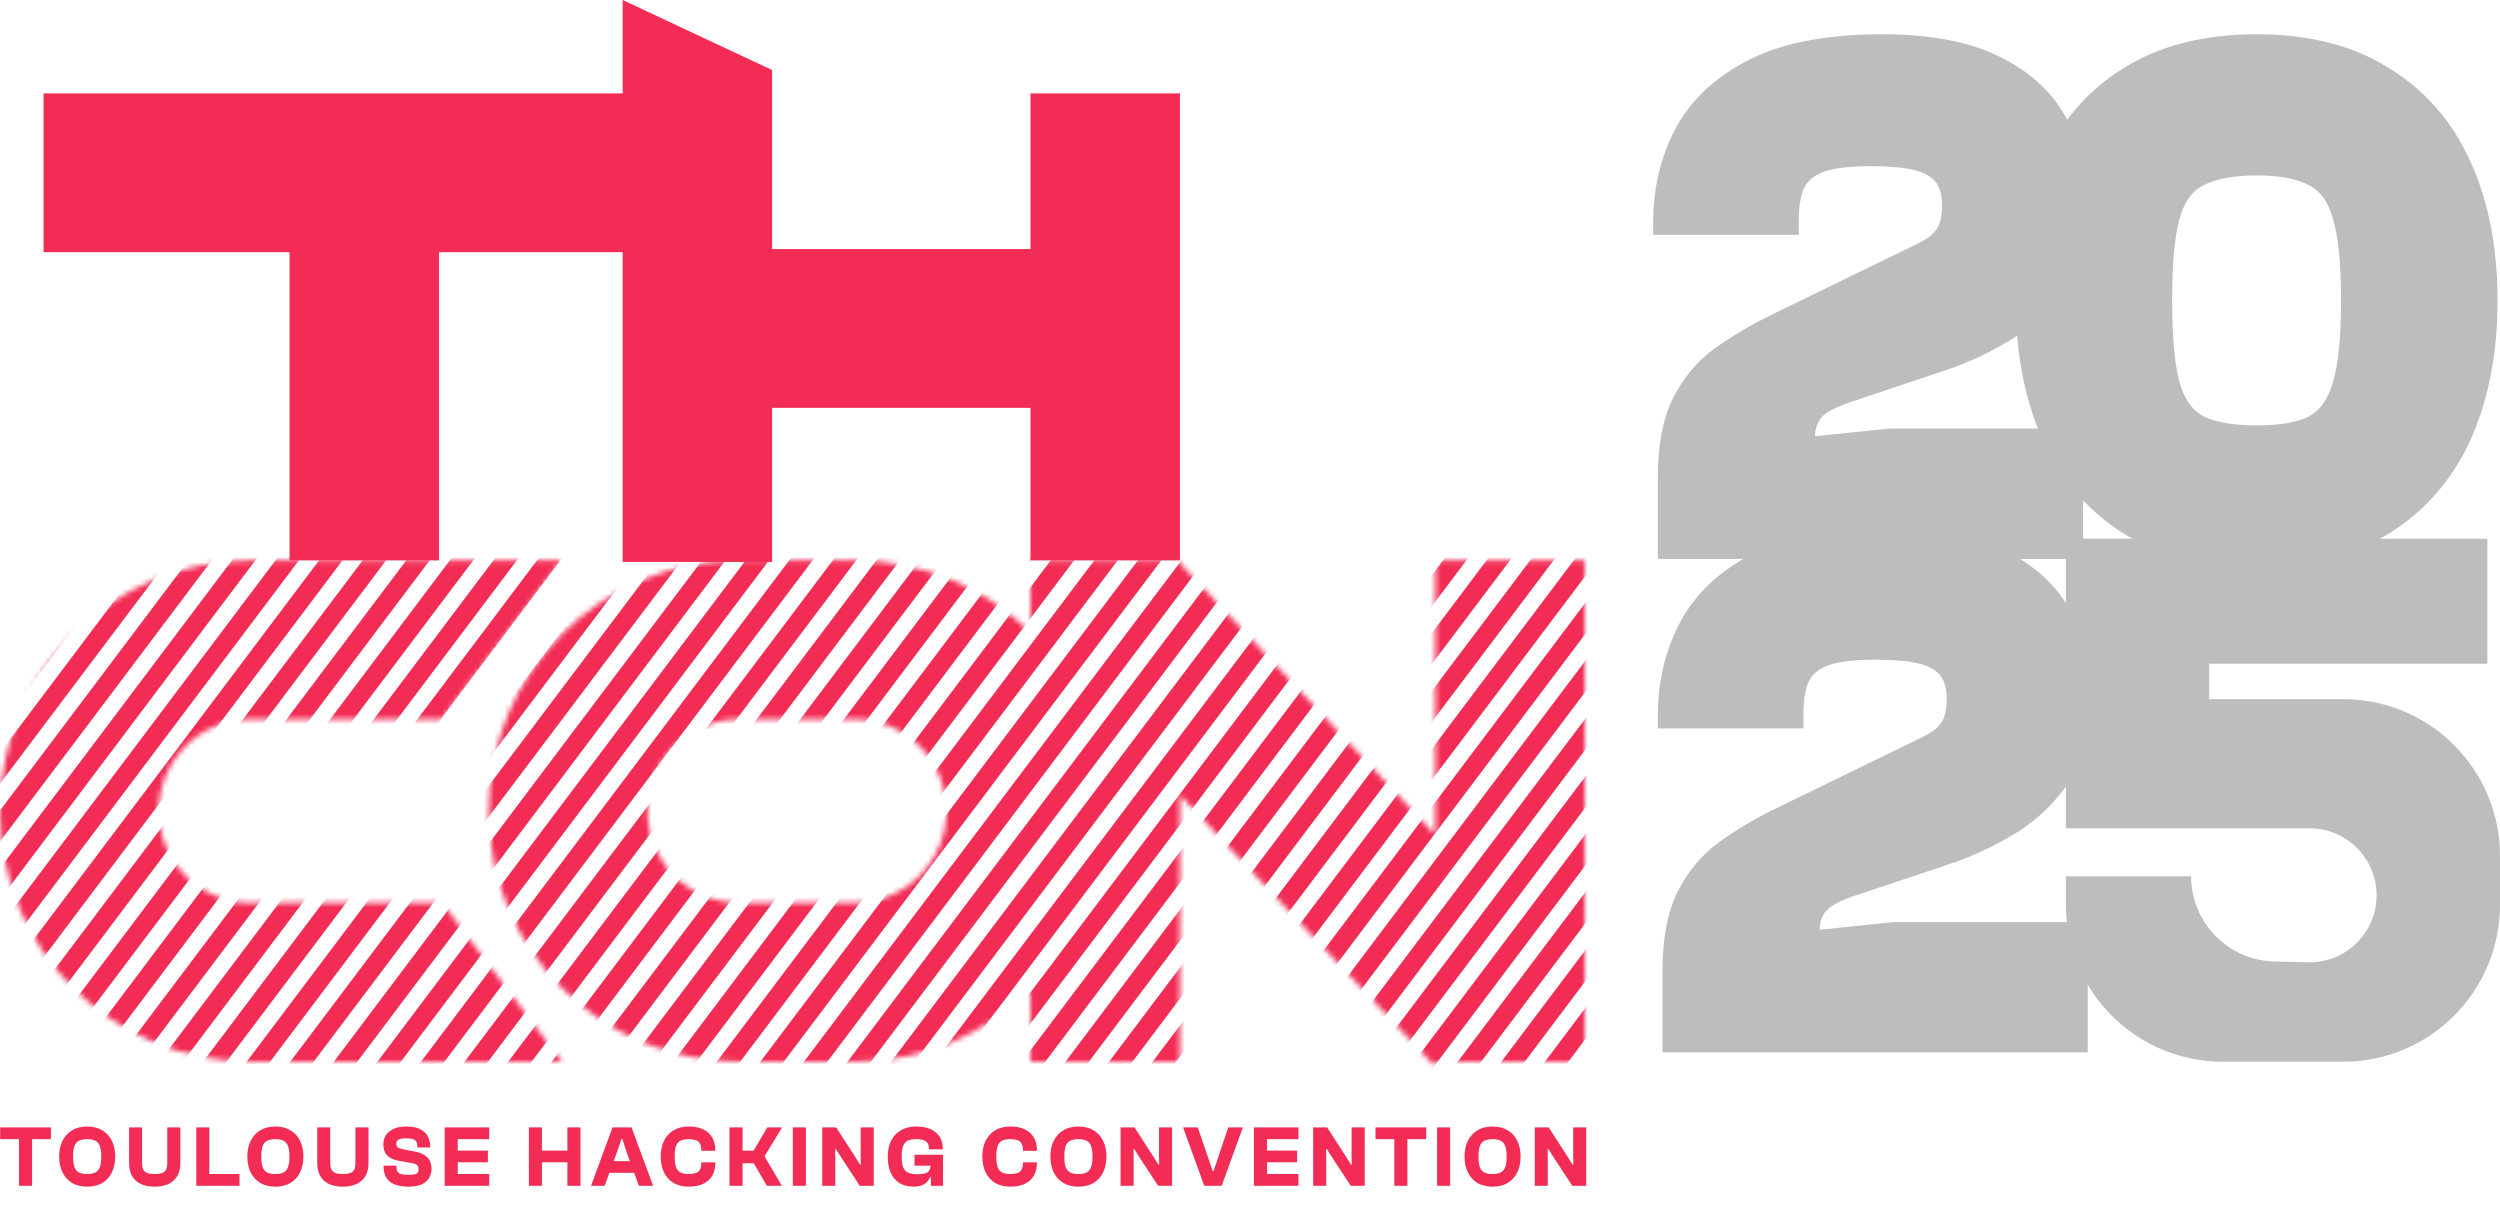 <?xml version="1.0" encoding="UTF-8" standalone="no"?>
<svg
   width="478"
   height="232"
   viewBox="0 0 478 232"
   fill="none"
   version="1.1"
   id="svg59"
   sodipodi:docname="thcon2.svg"
   inkscape:version="1.3.2 (091e20e, 2023-11-25, custom)"
   xmlns:inkscape="http://www.inkscape.org/namespaces/inkscape"
   xmlns:sodipodi="http://sodipodi.sourceforge.net/DTD/sodipodi-0.dtd"
   xmlns="http://www.w3.org/2000/svg"
   xmlns:svg="http://www.w3.org/2000/svg">
  <defs
     id="defs59" />
  <sodipodi:namedview
     id="namedview59"
     pagecolor="#ffffff"
     bordercolor="#000000"
     borderopacity="0.25"
     inkscape:showpageshadow="2"
     inkscape:pageopacity="0.0"
     inkscape:pagecheckerboard="0"
     inkscape:deskcolor="#d1d1d1"
     inkscape:zoom="1.8851101"
     inkscape:cx="-101.85081"
     inkscape:cy="17.240372"
     inkscape:window-width="3840"
     inkscape:window-height="1514"
     inkscape:window-x="-11"
     inkscape:window-y="262"
     inkscape:window-maximized="1"
     inkscape:current-layer="svg59" />
  <path
     d="M147.625 13.393L119.053 0V17.858H8.334V48.216H55.36V107.147H83.932V48.216H119.053V107.445H147.625V77.979H197.032V107.147H225.604V17.858H197.032V47.621H147.625V13.393Z"
     fill="#F22C54"
     id="path1" />
  <mask
     id="mask0_935_286"
     style="mask-type:alpha"
     maskUnits="userSpaceOnUse"
     x="0"
     y="107"
     width="108"
     height="96">
    <path
       d="M107.489 107.147H48.216V107.148L48.112 107.148C48.048 107.148 47.983 107.147 47.919 107.147C21.454 107.147 0 128.601 0 155.066C0 181.531 21.454 202.985 47.919 202.985C48.018 202.985 48.117 202.984 48.216 202.984V202.985H107.489C107.459 202.965 107.43 202.945 107.4 202.925L84.527 172.626H48.216V172.624C48.117 172.625 48.018 172.626 47.919 172.626C38.22 172.626 30.358 164.764 30.358 155.066C30.358 145.368 38.22 137.506 47.919 137.506C48.018 137.506 48.117 137.507 48.216 137.508V137.506H84.527L107.4 107.207L107.489 107.147Z"
       fill="#7A7A7A"
       id="path2" />
  </mask>
  <g
     mask="url(#mask0_935_286)"
     id="g22">
    <path
       d="M106.254 105.361L30.953 205.365"
       stroke="#F22C54"
       stroke-width="3.572"
       id="path3" />
    <path
       d="M147.922 105.361L72.621 205.365"
       stroke="#F22C54"
       stroke-width="3.572"
       id="path4" />
    <path
       d="M114.588 105.361L39.287 205.365"
       stroke="#F22C54"
       stroke-width="3.572"
       id="path5" />
    <path
       d="M156.256 105.361L80.955 205.365"
       stroke="#F22C54"
       stroke-width="3.572"
       id="path6" />
    <path
       d="M122.922 105.361L47.621 205.365"
       stroke="#F22C54"
       stroke-width="3.572"
       id="path7" />
    <path
       d="M164.59 105.361L89.289 205.365"
       stroke="#F22C54"
       stroke-width="3.572"
       id="path8" />
    <path
       d="M172.924 105.361L97.623 205.365"
       stroke="#F22C54"
       stroke-width="3.572"
       id="path9" />
    <path
       d="M181.258 105.361L105.957 205.365"
       stroke="#F22C54"
       stroke-width="3.572"
       id="path10" />
    <path
       d="M97.92 105.361L22.619 205.365"
       stroke="#F22C54"
       stroke-width="3.572"
       id="path11" />
    <path
       d="M139.59 105.361L64.289 205.365"
       stroke="#F22C54"
       stroke-width="3.572"
       id="path12" />
    <path
       d="M89.588 105.361L14.287 205.365"
       stroke="#F22C54"
       stroke-width="3.572"
       id="path13" />
    <path
       d="M131.256 105.361L55.955 205.365"
       stroke="#F22C54"
       stroke-width="3.572"
       id="path14" />
    <path
       d="M81.254 105.361L5.953 205.365"
       stroke="#F22C54"
       stroke-width="3.572"
       id="path15" />
    <path
       d="M72.92 105.361L-2.381 205.365"
       stroke="#F22C54"
       stroke-width="3.572"
       id="path16" />
    <path
       d="M64.586 105.361L-10.715 205.365"
       stroke="#F22C54"
       stroke-width="3.572"
       id="path17" />
    <path
       d="M56.252 105.361L-19.049 205.365"
       stroke="#F22C54"
       stroke-width="3.572"
       id="path18" />
    <path
       d="M47.918 105.361L-27.383 205.365"
       stroke="#F22C54"
       stroke-width="3.572"
       id="path19" />
    <path
       d="M39.586 105.361L-35.715 205.365"
       stroke="#F22C54"
       stroke-width="3.572"
       id="path20" />
    <path
       d="M31.252 105.361L-44.049 205.365"
       stroke="#F22C54"
       stroke-width="3.572"
       id="path21" />
    <path
       d="M22.918 105.361L-52.383 205.365"
       stroke="#F22C54"
       stroke-width="3.572"
       id="path22" />
  </g>
  <mask
     id="mask1_935_286"
     style="mask-type:alpha"
     maskUnits="userSpaceOnUse"
     x="93"
     y="107"
     width="210"
     height="97">
    <path
       fill-rule="evenodd"
       clip-rule="evenodd"
       d="M197.033 107.147V120.933C188.382 112.408 176.505 107.147 163.4 107.147L163.302 107.148C163.235 107.148 163.169 107.148 163.103 107.148V107.147H141.673V107.148C141.574 107.148 141.475 107.147 141.376 107.147C114.911 107.147 93.457 128.601 93.457 155.066C93.457 181.531 114.911 202.985 141.376 202.985L141.512 202.984C141.566 202.984 141.62 202.984 141.673 202.984V202.985H163.103V202.984C163.202 202.984 163.301 202.985 163.4 202.985C176.505 202.985 188.382 197.724 197.033 189.199V202.985H225.605V152.005L274.186 203.693L274.939 202.985H302.989V107.147H274.416V159.611L225.605 107.678V107.147H197.033ZM163.103 137.508C163.155 137.507 163.208 137.507 163.261 137.506C163.307 137.506 163.354 137.506 163.4 137.506C173.099 137.506 180.96 145.368 180.96 155.066C180.96 164.764 173.099 172.626 163.4 172.626L163.321 172.626L163.243 172.626L163.224 172.625C163.184 172.625 163.143 172.624 163.103 172.624V172.626H141.673V172.624L141.629 172.624L141.577 172.625L141.535 172.626L141.488 172.626L141.428 172.626L141.376 172.626C131.677 172.626 123.815 164.764 123.815 155.066C123.815 145.368 131.677 137.506 141.376 137.506L141.437 137.506L141.531 137.506C141.559 137.507 141.587 137.507 141.615 137.507L141.673 137.508V137.506H163.103V137.508Z"
       fill="#999999"
       id="path23" />
  </mask>
  <g
     mask="url(#mask1_935_286)"
     id="g54">
    <path
       d="M121.137 105.361L45.836 205.365"
       stroke="#F22C54"
       stroke-width="3.572"
       id="path24" />
    <path
       d="M129.47 105.361L54.17 205.365"
       stroke="#F22C54"
       stroke-width="3.572"
       id="path25" />
    <path
       d="M137.804 105.361L62.504 205.365"
       stroke="#F22C54"
       stroke-width="3.572"
       id="path26" />
    <path
       d="M146.138 105.361L70.838 205.365"
       stroke="#F22C54"
       stroke-width="3.572"
       id="path27" />
    <path
       d="M154.47 105.361L79.17 205.365"
       stroke="#F22C54"
       stroke-width="3.572"
       id="path28" />
    <path
       d="M162.804 105.361L87.504 205.365"
       stroke="#F22C54"
       stroke-width="3.572"
       id="path29" />
    <path
       d="M171.138 105.361L95.838 205.365"
       stroke="#F22C54"
       stroke-width="3.572"
       id="path30" />
    <path
       d="M179.472 105.361L104.172 205.365"
       stroke="#F22C54"
       stroke-width="3.572"
       id="path31" />
    <path
       d="M187.806 105.361L112.506 205.365"
       stroke="#F22C54"
       stroke-width="3.572"
       id="path32" />
    <path
       d="M196.14 105.361L120.84 205.365"
       stroke="#F22C54"
       stroke-width="3.572"
       id="path33" />
    <path
       d="M204.472 105.361L129.172 205.365"
       stroke="#F22C54"
       stroke-width="3.572"
       id="path34" />
    <path
       d="M212.806 105.361L137.506 205.365"
       stroke="#F22C54"
       stroke-width="3.572"
       id="path35" />
    <path
       d="M221.14 105.361L145.84 205.365"
       stroke="#F22C54"
       stroke-width="3.572"
       id="path36" />
    <path
       d="M229.474 105.361L154.174 205.365"
       stroke="#F22C54"
       stroke-width="3.572"
       id="path37" />
    <path
       d="M237.808 105.361L162.508 205.365"
       stroke="#F22C54"
       stroke-width="3.572"
       id="path38" />
    <path
       d="M246.142 105.361L170.842 205.365"
       stroke="#F22C54"
       stroke-width="3.572"
       id="path39" />
    <path
       d="M254.474 105.361L179.174 205.365"
       stroke="#F22C54"
       stroke-width="3.572"
       id="path40" />
    <path
       d="M262.808 105.361L187.508 205.365"
       stroke="#F22C54"
       stroke-width="3.572"
       id="path41" />
    <path
       d="M271.142 105.361L195.842 205.365"
       stroke="#F22C54"
       stroke-width="3.572"
       id="path42" />
    <path
       d="M279.476 105.361L204.176 205.365"
       stroke="#F22C54"
       stroke-width="3.572"
       id="path43" />
    <path
       d="M287.81 105.361L212.51 205.365"
       stroke="#F22C54"
       stroke-width="3.572"
       id="path44" />
    <path
       d="M296.144 105.361L220.844 205.365"
       stroke="#F22C54"
       stroke-width="3.572"
       id="path45" />
    <path
       d="M304.476 105.361L229.176 205.365"
       stroke="#F22C54"
       stroke-width="3.572"
       id="path46" />
    <path
       d="M312.81 105.361L237.51 205.365"
       stroke="#F22C54"
       stroke-width="3.572"
       id="path47" />
    <path
       d="M321.144 105.361L245.844 205.365"
       stroke="#F22C54"
       stroke-width="3.572"
       id="path48" />
    <path
       d="M329.478 105.361L254.178 205.365"
       stroke="#F22C54"
       stroke-width="3.572"
       id="path49" />
    <path
       d="M337.812 105.361L262.512 205.365"
       stroke="#F22C54"
       stroke-width="3.572"
       id="path50" />
    <path
       d="M346.146 105.361L270.846 205.365"
       stroke="#F22C54"
       stroke-width="3.572"
       id="path51" />
    <path
       d="M354.478 105.361L279.178 205.365"
       stroke="#F22C54"
       stroke-width="3.572"
       id="path52" />
    <path
       d="M362.812 105.361L287.512 205.365"
       stroke="#F22C54"
       stroke-width="3.572"
       id="path53" />
    <path
       d="M371.146 105.361L295.846 205.365"
       stroke="#F22C54"
       stroke-width="3.572"
       id="path54" />
  </g>
  <path
     d="M6.134 226.723H3.633V215.556H6.134V226.723ZM9.734 217.806H0.033V215.556H9.734V217.806ZM16.678 226.889C15.556 226.889 14.595 226.656 13.795 226.189C13.006 225.712 12.395 225.045 11.961 224.189C11.528 223.323 11.311 222.306 11.311 221.139C11.311 219.972 11.528 218.961 11.961 218.106C12.395 217.239 13.006 216.572 13.795 216.106C14.595 215.628 15.556 215.389 16.678 215.389C17.789 215.389 18.745 215.628 19.545 216.106C20.345 216.572 20.956 217.239 21.378 218.106C21.811 218.961 22.028 219.972 22.028 221.139C22.028 222.306 21.811 223.323 21.378 224.189C20.956 225.045 20.345 225.712 19.545 226.189C18.745 226.656 17.789 226.889 16.678 226.889ZM16.678 224.473C17.311 224.473 17.823 224.378 18.211 224.189C18.611 223.989 18.9 223.65 19.078 223.173C19.267 222.684 19.361 222.006 19.361 221.139C19.361 220.261 19.267 219.583 19.078 219.106C18.9 218.628 18.611 218.295 18.211 218.106C17.823 217.906 17.311 217.806 16.678 217.806C16.034 217.806 15.511 217.906 15.111 218.106C14.722 218.295 14.434 218.628 14.245 219.106C14.067 219.583 13.978 220.261 13.978 221.139C13.978 222.006 14.067 222.684 14.245 223.173C14.434 223.65 14.722 223.989 15.111 224.189C15.511 224.378 16.034 224.473 16.678 224.473ZM29.582 226.889C28.493 226.889 27.582 226.706 26.848 226.339C26.126 225.973 25.582 225.456 25.215 224.789C24.859 224.111 24.682 223.306 24.682 222.372V215.556H27.165V222.339C27.165 222.873 27.237 223.295 27.382 223.606C27.537 223.917 27.787 224.139 28.132 224.273C28.476 224.406 28.959 224.473 29.582 224.473C30.193 224.473 30.671 224.406 31.015 224.273C31.371 224.139 31.621 223.917 31.765 223.606C31.91 223.295 31.982 222.873 31.982 222.339V215.556H34.482V222.372C34.482 223.306 34.299 224.111 33.932 224.789C33.565 225.456 33.015 225.973 32.282 226.339C31.56 226.706 30.66 226.889 29.582 226.889ZM40.028 226.723H37.528V215.556H40.028V226.723ZM45.795 226.723H38.228V224.473H45.795V226.723ZM52.657 226.889C51.535 226.889 50.574 226.656 49.774 226.189C48.985 225.712 48.374 225.045 47.94 224.189C47.507 223.323 47.29 222.306 47.29 221.139C47.29 219.972 47.507 218.961 47.94 218.106C48.374 217.239 48.985 216.572 49.774 216.106C50.574 215.628 51.535 215.389 52.657 215.389C53.768 215.389 54.724 215.628 55.524 216.106C56.324 216.572 56.935 217.239 57.357 218.106C57.791 218.961 58.008 219.972 58.008 221.139C58.008 222.306 57.791 223.323 57.357 224.189C56.935 225.045 56.324 225.712 55.524 226.189C54.724 226.656 53.768 226.889 52.657 226.889ZM52.657 224.473C53.291 224.473 53.802 224.378 54.191 224.189C54.591 223.989 54.88 223.65 55.057 223.173C55.246 222.684 55.341 222.006 55.341 221.139C55.341 220.261 55.246 219.583 55.057 219.106C54.88 218.628 54.591 218.295 54.191 218.106C53.802 217.906 53.291 217.806 52.657 217.806C52.013 217.806 51.491 217.906 51.09 218.106C50.702 218.295 50.413 218.628 50.224 219.106C50.046 219.583 49.957 220.261 49.957 221.139C49.957 222.006 50.046 222.684 50.224 223.173C50.413 223.65 50.702 223.989 51.09 224.189C51.491 224.378 52.013 224.473 52.657 224.473ZM65.561 226.889C64.472 226.889 63.561 226.706 62.828 226.339C62.105 225.973 61.561 225.456 61.194 224.789C60.839 224.111 60.661 223.306 60.661 222.372V215.556H63.144V222.339C63.144 222.873 63.217 223.295 63.361 223.606C63.517 223.917 63.767 224.139 64.111 224.273C64.455 224.406 64.939 224.473 65.561 224.473C66.172 224.473 66.65 224.406 66.994 224.273C67.35 224.139 67.6 223.917 67.744 223.606C67.889 223.295 67.961 222.873 67.961 222.339V215.556H70.461V222.372C70.461 223.306 70.278 224.111 69.911 224.789C69.544 225.456 68.995 225.973 68.261 226.339C67.539 226.706 66.639 226.889 65.561 226.889ZM78.144 226.889C77.055 226.889 76.155 226.745 75.444 226.456C74.733 226.167 74.205 225.739 73.861 225.173C73.516 224.606 73.344 223.911 73.344 223.089V222.873H75.794V223.039C75.794 223.45 75.861 223.773 75.994 224.006C76.128 224.228 76.367 224.389 76.711 224.489C77.067 224.578 77.583 224.623 78.261 224.623C78.972 224.623 79.444 224.545 79.678 224.389C79.911 224.234 80.028 223.967 80.028 223.589C80.028 223.334 79.989 223.128 79.911 222.973C79.844 222.817 79.689 222.689 79.444 222.589C79.2 222.478 78.817 222.384 78.294 222.306L76.328 221.956C75.617 221.834 75.033 221.634 74.578 221.356C74.133 221.067 73.805 220.711 73.594 220.289C73.394 219.856 73.294 219.35 73.294 218.772C73.294 218.195 73.439 217.65 73.728 217.139C74.028 216.628 74.505 216.211 75.161 215.889C75.828 215.556 76.689 215.389 77.744 215.389C78.811 215.389 79.672 215.556 80.328 215.889C80.994 216.222 81.483 216.683 81.794 217.272C82.106 217.85 82.261 218.511 82.261 219.256V219.389H79.794V219.206C79.794 218.817 79.733 218.511 79.611 218.289C79.489 218.067 79.272 217.906 78.961 217.806C78.65 217.706 78.217 217.656 77.661 217.656C76.95 217.656 76.455 217.739 76.178 217.906C75.911 218.061 75.778 218.317 75.778 218.672C75.778 218.906 75.822 219.095 75.911 219.239C76 219.372 76.155 219.478 76.378 219.556C76.611 219.633 76.944 219.717 77.378 219.806L79.361 220.189C80.139 220.334 80.755 220.567 81.211 220.889C81.678 221.2 82.011 221.578 82.211 222.022C82.411 222.467 82.511 222.961 82.511 223.506C82.511 224.095 82.367 224.65 82.078 225.173C81.789 225.684 81.328 226.1 80.694 226.423C80.061 226.734 79.211 226.889 78.144 226.889ZM87.517 226.723H85.017V215.556H87.517V226.723ZM93.534 226.723H85.717V224.473H93.534V226.723ZM93.284 222.222H85.717V219.989H93.284V222.222ZM93.534 217.806H85.717V215.556H93.534V217.806ZM110.987 226.723H108.487V215.556H110.987V226.723ZM103.62 226.723H101.12V215.556H103.62V226.723ZM109.754 222.222H101.82V219.989H109.754V222.222ZM115.603 226.723H113.003L117.12 215.556H120.754L124.87 226.723H122.154L119.804 220.272L118.987 217.756H118.82L117.97 220.272L115.603 226.723ZM122.687 224.239H115.287V222.006H122.687V224.239ZM131.682 226.889C130.56 226.889 129.599 226.656 128.799 226.189C128.01 225.712 127.399 225.045 126.965 224.189C126.543 223.323 126.332 222.306 126.332 221.139C126.332 219.972 126.543 218.961 126.965 218.106C127.399 217.239 128.01 216.572 128.799 216.106C129.599 215.628 130.56 215.389 131.682 215.389C132.793 215.389 133.721 215.572 134.466 215.939C135.221 216.306 135.793 216.828 136.182 217.506C136.571 218.172 136.766 218.967 136.766 219.889V220.039H134.099V219.956C134.099 219.156 133.916 218.6 133.549 218.289C133.182 217.967 132.554 217.806 131.665 217.806C131.032 217.806 130.521 217.9 130.132 218.089C129.743 218.278 129.454 218.611 129.265 219.089C129.088 219.567 128.999 220.25 128.999 221.139C128.999 222.017 129.088 222.7 129.265 223.189C129.454 223.667 129.743 224 130.132 224.189C130.521 224.378 131.032 224.473 131.665 224.473C132.554 224.473 133.182 224.317 133.549 224.006C133.916 223.684 134.099 223.123 134.099 222.322V222.239H136.766V222.389C136.766 223.311 136.571 224.111 136.182 224.789C135.793 225.456 135.221 225.973 134.466 226.339C133.721 226.706 132.793 226.889 131.682 226.889ZM149.493 226.723H146.626L144.126 222.422H140.692V220.006H144.092L146.709 215.556H149.543L146.176 221.089L149.493 226.723ZM141.976 226.723H139.476V215.556H141.976V226.723ZM154.088 226.723H151.588V215.556H154.088V226.723ZM159.706 226.723H157.206V215.556H159.873L163.49 221.156L164.423 222.656H164.59L164.556 221.156V215.556H167.057V226.723H164.39L160.923 221.439L159.84 219.722H159.673L159.706 221.439V226.723ZM174.685 226.889C173.618 226.889 172.718 226.662 171.984 226.206C171.251 225.739 170.69 225.078 170.301 224.223C169.923 223.356 169.734 222.328 169.734 221.139C169.734 219.972 169.951 218.961 170.384 218.106C170.818 217.239 171.44 216.572 172.251 216.106C173.062 215.628 174.035 215.389 175.168 215.389C176.279 215.389 177.212 215.567 177.968 215.922C178.724 216.267 179.296 216.756 179.685 217.389C180.074 218.022 180.268 218.783 180.268 219.672V219.756H177.618V219.689C177.618 218.978 177.429 218.489 177.051 218.222C176.674 217.945 176.029 217.806 175.118 217.806C174.485 217.806 173.968 217.9 173.568 218.089C173.168 218.278 172.873 218.617 172.684 219.106C172.496 219.583 172.401 220.261 172.401 221.139C172.401 222.028 172.501 222.717 172.701 223.206C172.901 223.695 173.218 224.034 173.651 224.223C174.085 224.411 174.651 224.506 175.351 224.506C175.94 224.506 176.418 224.461 176.785 224.373C177.162 224.284 177.44 224.117 177.618 223.873C177.807 223.628 177.901 223.278 177.901 222.823V222.072H180.301V222.322L178.168 225.023H177.885C177.774 225.311 177.59 225.6 177.335 225.889C177.09 226.178 176.751 226.417 176.318 226.606C175.885 226.795 175.34 226.889 174.685 226.889ZM180.301 226.723H177.985V223.706L177.901 223.506V221.089H180.301V226.723ZM180.301 222.873H174.851V220.789H180.301V222.873ZM193.175 226.889C192.052 226.889 191.091 226.656 190.291 226.189C189.502 225.712 188.891 225.045 188.458 224.189C188.036 223.323 187.825 222.306 187.825 221.139C187.825 219.972 188.036 218.961 188.458 218.106C188.891 217.239 189.502 216.572 190.291 216.106C191.091 215.628 192.052 215.389 193.175 215.389C194.286 215.389 195.214 215.572 195.958 215.939C196.714 216.306 197.286 216.828 197.675 217.506C198.064 218.172 198.258 218.967 198.258 219.889V220.039H195.592V219.956C195.592 219.156 195.408 218.6 195.041 218.289C194.675 217.967 194.047 217.806 193.158 217.806C192.525 217.806 192.014 217.9 191.625 218.089C191.236 218.278 190.947 218.611 190.758 219.089C190.58 219.567 190.491 220.25 190.491 221.139C190.491 222.017 190.58 222.7 190.758 223.189C190.947 223.667 191.236 224 191.625 224.189C192.014 224.378 192.525 224.473 193.158 224.473C194.047 224.473 194.675 224.317 195.041 224.006C195.408 223.684 195.592 223.123 195.592 222.322V222.239H198.258V222.389C198.258 223.311 198.064 224.111 197.675 224.789C197.286 225.456 196.714 225.973 195.958 226.339C195.214 226.706 194.286 226.889 193.175 226.889ZM206.199 226.889C205.077 226.889 204.116 226.656 203.316 226.189C202.527 225.712 201.916 225.045 201.482 224.189C201.049 223.323 200.832 222.306 200.832 221.139C200.832 219.972 201.049 218.961 201.482 218.106C201.916 217.239 202.527 216.572 203.316 216.106C204.116 215.628 205.077 215.389 206.199 215.389C207.31 215.389 208.266 215.628 209.066 216.106C209.866 216.572 210.477 217.239 210.899 218.106C211.333 218.961 211.549 219.972 211.549 221.139C211.549 222.306 211.333 223.323 210.899 224.189C210.477 225.045 209.866 225.712 209.066 226.189C208.266 226.656 207.31 226.889 206.199 226.889ZM206.199 224.473C206.832 224.473 207.344 224.378 207.732 224.189C208.132 223.989 208.421 223.65 208.599 223.173C208.788 222.684 208.883 222.006 208.883 221.139C208.883 220.261 208.788 219.583 208.599 219.106C208.421 218.628 208.132 218.295 207.732 218.106C207.344 217.906 206.832 217.806 206.199 217.806C205.555 217.806 205.032 217.906 204.632 218.106C204.243 218.295 203.955 218.628 203.766 219.106C203.588 219.583 203.499 220.261 203.499 221.139C203.499 222.006 203.588 222.684 203.766 223.173C203.955 223.65 204.243 223.989 204.632 224.189C205.032 224.378 205.555 224.473 206.199 224.473ZM216.753 226.723H214.253V215.556H216.919L220.536 221.156L221.47 222.656H221.636L221.603 221.156V215.556H224.103V226.723H221.436L217.969 221.439L216.886 219.722H216.719L216.753 221.439V226.723ZM233.586 226.723H230.253L226.203 215.556H229.019L231.869 223.923H232.036L234.836 215.556H237.636L233.586 226.723ZM242.247 226.723H239.747V215.556H242.247V226.723ZM248.264 226.723H240.447V224.473H248.264V226.723ZM248.014 222.222H240.447V219.989H248.014V222.222ZM248.264 217.806H240.447V215.556H248.264V217.806ZM253.578 226.723H251.078V215.556H253.745L257.362 221.156L258.295 222.656H258.462L258.429 221.156V215.556H260.929V226.723H258.262L254.795 221.439L253.712 219.722H253.545L253.578 221.439V226.723ZM269.094 226.723H266.594V215.556H269.094V226.723ZM272.695 217.806H262.994V215.556H272.695V217.806ZM277.266 226.723H274.766V215.556H277.266V226.723ZM285.387 226.889C284.265 226.889 283.304 226.656 282.504 226.189C281.715 225.712 281.104 225.045 280.67 224.189C280.237 223.323 280.02 222.306 280.02 221.139C280.02 219.972 280.237 218.961 280.67 218.106C281.104 217.239 281.715 216.572 282.504 216.106C283.304 215.628 284.265 215.389 285.387 215.389C286.498 215.389 287.454 215.628 288.254 216.106C289.054 216.572 289.665 217.239 290.087 218.106C290.521 218.961 290.737 219.972 290.737 221.139C290.737 222.306 290.521 223.323 290.087 224.189C289.665 225.045 289.054 225.712 288.254 226.189C287.454 226.656 286.498 226.889 285.387 226.889ZM285.387 224.473C286.02 224.473 286.532 224.378 286.92 224.189C287.32 223.989 287.609 223.65 287.787 223.173C287.976 222.684 288.071 222.006 288.071 221.139C288.071 220.261 287.976 219.583 287.787 219.106C287.609 218.628 287.32 218.295 286.92 218.106C286.532 217.906 286.02 217.806 285.387 217.806C284.743 217.806 284.22 217.906 283.82 218.106C283.431 218.295 283.143 218.628 282.954 219.106C282.776 219.583 282.687 220.261 282.687 221.139C282.687 222.006 282.776 222.684 282.954 223.173C283.143 223.65 283.431 223.989 283.82 224.189C284.22 224.378 284.743 224.473 285.387 224.473ZM295.941 226.723H293.441V215.556H296.107L299.724 221.156L300.658 222.656H300.824L300.791 221.156V215.556H303.291V226.723H300.624L297.157 221.439L296.074 219.722H295.907L295.941 221.439V226.723Z"
     fill="#F22C54"
     id="path55" />
  <path
     d="M395 103H475.583V126.904H422.398V133.677H448C464.569 133.677 478 147.109 478 163.677V173C478 189.569 464.569 203 448 203H425C408.431 203 395 189.569 395 173V167.542H418.945C418.945 176.401 426.02 183.637 434.877 183.836L441.31 183.981C448.492 184.142 454.401 178.365 454.401 171.181C454.401 164.11 448.669 158.378 441.598 158.378H395V103Z"
     fill="#F7F7F7"
     id="path56"
     style="fill:#bdbdbd;fill-opacity:1" />
  <path
     d="M398.286 106.862H316.973V91.373C316.973 85.177 317.911 80.161 319.787 76.325C321.663 72.49 324.23 69.343 327.489 66.884C330.846 64.425 334.647 62.163 338.893 60.098L365.257 47.264C366.738 46.575 367.923 45.936 368.812 45.346C369.7 44.657 370.342 43.871 370.737 42.986C371.132 42.002 371.33 40.773 371.33 39.298C371.33 37.429 370.935 35.954 370.145 34.872C369.355 33.79 367.973 33.003 365.998 32.512C364.023 32.02 361.258 31.774 357.703 31.774C353.754 31.774 350.792 32.118 348.817 32.807C346.842 33.495 345.509 34.626 344.818 36.2C344.225 37.675 343.929 39.691 343.929 42.248V44.903H316.084V42.543C316.084 35.954 317.516 29.955 320.379 24.545C323.341 19.038 328.032 14.662 334.45 11.416C340.868 8.171 349.36 6.548 359.925 6.548C369.108 6.548 376.563 7.974 382.29 10.826C388.116 13.678 392.362 17.563 395.028 22.48C397.792 27.299 399.175 32.708 399.175 38.708C399.175 45.002 397.842 50.263 395.176 54.492C392.51 58.623 389.103 62.016 384.956 64.671C380.809 67.228 376.563 69.244 372.218 70.72L353.704 76.915C350.841 77.899 349.014 78.882 348.224 79.866C347.434 80.849 347.039 82.03 347.039 83.406L361.258 81.931H398.286V106.862Z"
     fill="#F7F7F7"
     id="path57"
     style="fill:#bdbdbd;fill-opacity:1" />
  <path
     d="M431.464 108.338C421.392 108.338 412.901 106.223 405.989 101.994C399.176 97.667 394.041 91.717 390.585 84.144C387.129 76.473 385.401 67.573 385.401 57.443C385.401 47.313 387.129 38.462 390.585 30.889C394.041 23.218 399.176 17.268 405.989 13.039C412.901 8.711 421.392 6.548 431.464 6.548C441.536 6.548 449.978 8.711 456.791 13.039C463.703 17.268 468.887 23.218 472.343 30.889C475.799 38.462 477.527 47.313 477.527 57.443C477.527 67.573 475.799 76.473 472.343 84.144C468.887 91.717 463.703 97.667 456.791 101.994C449.978 106.223 441.536 108.338 431.464 108.338ZM431.464 81.341C435.71 81.341 438.968 80.8 441.239 79.718C443.609 78.538 445.238 76.227 446.127 72.785C447.114 69.343 447.608 64.229 447.608 57.443C447.608 50.558 447.114 45.444 446.127 42.1C445.238 38.658 443.609 36.396 441.239 35.315C438.968 34.134 435.71 33.544 431.464 33.544C427.218 33.544 423.91 34.134 421.541 35.315C419.171 36.396 417.541 38.658 416.653 42.1C415.764 45.444 415.32 50.558 415.32 57.443C415.32 64.229 415.764 69.343 416.653 72.785C417.541 76.227 419.171 78.538 421.541 79.718C423.91 80.8 427.218 81.341 431.464 81.341Z"
     fill="#F7F7F7"
     id="path58"
     style="fill:#bdbdbd;fill-opacity:1" />
  <path
     d="M399.172 201.224H317.859V185.734C317.859 179.539 318.797 174.523 320.673 170.687C322.549 166.852 325.116 163.705 328.375 161.246C331.732 158.787 335.534 156.525 339.78 154.46L366.143 141.626C367.625 140.937 368.809 140.298 369.698 139.708C370.587 139.019 371.229 138.233 371.624 137.347C372.019 136.364 372.216 135.135 372.216 133.659C372.216 131.791 371.821 130.316 371.031 129.234C370.241 128.152 368.859 127.365 366.884 126.873C364.909 126.382 362.144 126.136 358.59 126.136C354.64 126.136 351.678 126.48 349.703 127.169C347.728 127.857 346.395 128.988 345.704 130.561C345.112 132.037 344.815 134.053 344.815 136.61V139.265H316.97V136.905C316.97 130.316 318.402 124.316 321.266 118.907C324.228 113.4 328.918 109.023 335.336 105.778C341.754 102.532 350.246 100.91 360.811 100.91C369.994 100.91 377.449 102.336 383.176 105.188C389.002 108.04 393.248 111.925 395.914 116.842C398.679 121.661 400.061 127.07 400.061 133.069C400.061 139.364 398.728 144.625 396.062 148.854C393.396 152.985 389.989 156.378 385.842 159.033C381.695 161.59 377.449 163.606 373.105 165.081L354.591 171.277C351.727 172.261 349.901 173.244 349.111 174.228C348.321 175.211 347.926 176.391 347.926 177.768L362.144 176.293H399.172V201.224Z"
     fill="#F7F7F7"
     id="path59"
     style="fill:#bdbdbd;fill-opacity:1" />
</svg>
